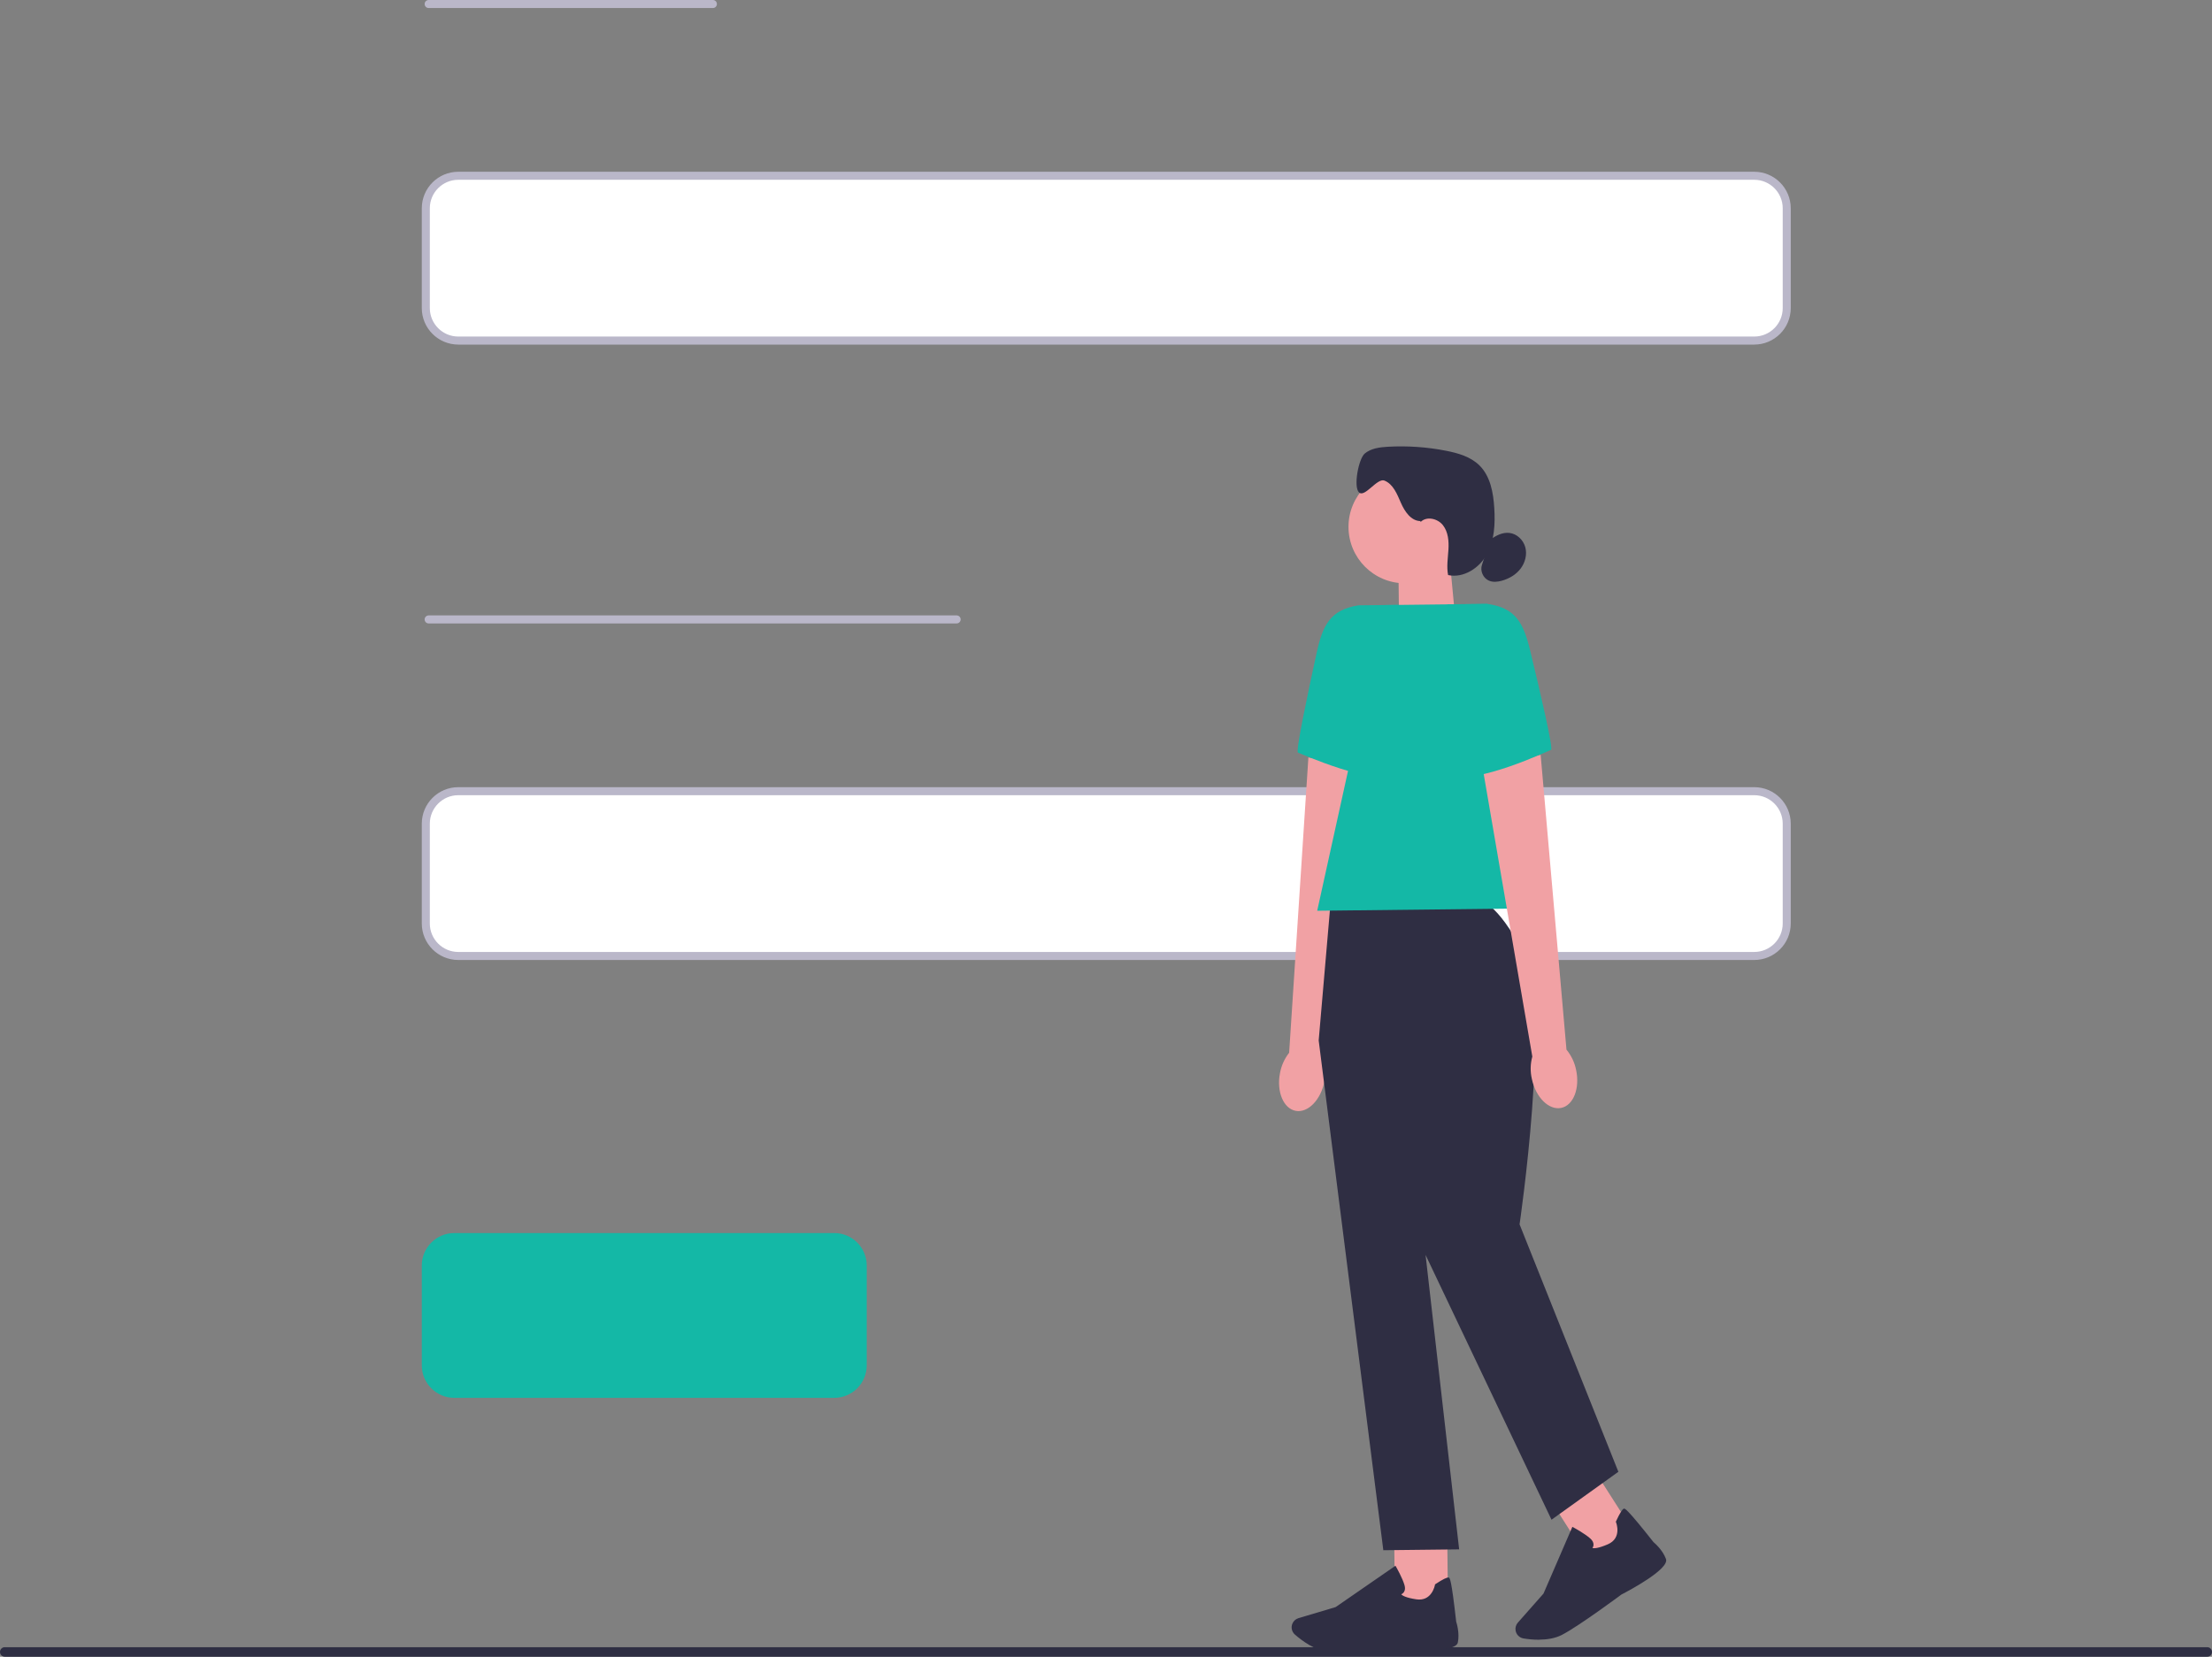 <svg xmlns="http://www.w3.org/2000/svg" xmlns:xlink="http://www.w3.org/1999/xlink" width="550.6" height="412.445" viewBox="0 0 550.6 412.445"><rect x="0" y="0" width="550.6" height="412.445" fill="#808080" stroke="none"/><path d="m550.6,411.255c0,.66-.53,1.19-1.19,1.19H1.19c-.66,0-1.19-.53-1.19-1.19s.53-1.19,1.19-1.19h548.22c.66,0,1.19.53,1.19,1.19Z" fill="#2e2e43" stroke-width="0"/><path d="m436.659,84.784H114.076c-4.459,0-8.086-3.627-8.086-8.086v-24.853c0-4.459,3.627-8.086,8.086-8.086h322.583c4.459,0,8.086,3.627,8.086,8.086v24.853c0,4.459-3.627,8.086-8.086,8.086Z" fill="#fff" stroke="#bab7c9" stroke-linecap="round" stroke-linejoin="round" stroke-width="2"/><path d="m436.659,237.99H114.076c-4.459,0-8.086-3.627-8.086-8.086v-24.853c0-4.459,3.627-8.086,8.086-8.086h322.583c4.459,0,8.086,3.627,8.086,8.086v24.853c0,4.459-3.627,8.086-8.086,8.086Z" fill="#fff" stroke="#bab7c9" stroke-linecap="round" stroke-linejoin="round" stroke-width="2"/><path d="m207.659,347.99h-94.583c-4.459,0-8.086-3.627-8.086-8.086v-24.853c0-4.459,3.627-8.086,8.086-8.086h94.583c4.459,0,8.086,3.627,8.086,8.086v24.853c0,4.459-3.627,8.086-8.086,8.086Z" fill="#14b8a6" stroke-width="0"/><line x1="106.698" y1="1" x2="177.448" y2="1" fill="none" stroke="#bab7c9" stroke-linecap="round" stroke-linejoin="round" stroke-width="2"/><line x1="106.698" y1="154.206" x2="238.123" y2="154.206" fill="none" stroke="#bab7c9" stroke-linecap="round" stroke-linejoin="round" stroke-width="2"/><rect x="390.511" y="369.323" width="13.204" height="18.73" transform="translate(-141.443 273.52) rotate(-32.59)" fill="#f1a1a4" stroke-width="0"/><polygon points="362.348 155.102 348.294 159.901 348.073 139.608 360.863 139.465 362.348 155.102" fill="#f1a1a4" stroke-width="0"/><circle cx="349.714" cy="131.157" r="14.054" fill="#f1a1a4" stroke-width="0"/><path d="m353.56,129.724c-2.348-.045-3.924-2.4-4.864-4.566-.94-2.153-1.907-4.644-4.092-5.519-1.79-.713-4.877,4.267-6.304,2.97-1.485-1.355-.13-8.438,1.42-9.715s3.677-1.55,5.675-1.673c4.897-.279,9.819.058,14.631,1.012,2.97.584,6.044,1.485,8.204,3.606,2.743,2.691,3.483,6.79,3.716,10.623.246,3.924.058,8.036-1.809,11.499-1.874,3.457-5.837,6.032-9.683,5.201-.409-2.082-.045-4.216.084-6.343.13-2.114-.058-4.397-1.368-6.07s-4.073-2.309-5.558-.798" fill="#2f2e43" stroke-width="0"/><path d="m370.902,134.4c1.394-1.044,3.061-1.926,4.793-1.732,1.874.201,3.47,1.732,3.969,3.548s-.019,3.826-1.154,5.331-2.841,2.503-4.657,3.016c-1.051.298-2.199.422-3.21,0-1.485-.623-2.302-2.497-1.738-4.008" fill="#2f2e43" stroke-width="0"/><path id="uuid-31bdf68e-d938-48b7-86ad-7ba8e8b265d3-91-89-41-120" d="m318.603,267.171c-.882,4.624.876,8.827,3.937,9.378,3.055.551,6.252-2.756,7.141-7.38.383-1.842.298-3.749-.246-5.558l10.811-72.482-14.566-2.568-4.793,73.52c-1.174,1.505-1.959,3.249-2.283,5.111h0v-.019h-0Z" fill="#f1a1a4" stroke-width="0"/><path d="m348.034,150.588l-9.923.11c-7.004,1.135-8.866,4.903-10.377,11.83-2.315,10.565-5.273,24.645-4.65,24.839.992.324,17.965,8.081,26.558,6.161l-1.602-42.94h-.006Z" fill="#14b8a6" stroke-width="0"/><rect x="347.122" y="381.034" width="13.204" height="18.73" transform="translate(-4.339 3.975) rotate(-.64)" fill="#f1a1a4" stroke-width="0"/><path d="m334.46,411.324c-1.394.019-2.62,0-3.554-.078-3.515-.279-6.881-2.834-8.587-4.326-.765-.668-1.018-1.758-.636-2.691h0c.272-.668.83-1.18,1.531-1.394l9.242-2.75,14.897-10.292.169.298c.065.11,1.569,2.75,2.082,4.54.195.681.156,1.245-.13,1.686-.195.305-.467.486-.687.597.272.279,1.128.85,3.762,1.239,3.826.571,4.598-3.411,4.624-3.58l.026-.136.11-.078c1.809-1.2,2.918-1.738,3.308-1.628.246.065.642.188,1.848,10.98.11.337.901,2.815.409,5.201-.532,2.594-11.849,1.822-14.106,1.647-.065.006-8.522.707-14.32.765h.019-.006v0Z" fill="#2f2e43" stroke-width="0"/><path d="m383.212,408.211c-1.55.019-2.977-.156-3.995-.324-.999-.169-1.79-.953-1.959-1.952h0c-.13-.72.084-1.44.558-1.985l6.382-7.225,7.186-16.616.305.162c.11.058,2.782,1.505,4.17,2.75.525.473.791.973.791,1.505,0,.363-.136.662-.272.863.383.091,1.407.117,3.846-.94,3.548-1.544,2.095-5.331,2.03-5.48l-.052-.13.058-.117c.901-1.972,1.563-3.022,1.946-3.139.246-.065.642-.188,7.38,8.334.272.227,2.257,1.907,3.1,4.19.914,2.484-9.08,7.815-11.103,8.859-.058.052-10.507,7.815-14.8,10.04-1.706.882-3.736,1.174-5.584,1.187l.019.019h-.006v0Z" fill="#2f2e43" stroke-width="0"/><path d="m368.178,224.185l-36.967.409-2.97,34.425,16.09,126.908,18.873-.214-8.36-73.305,31.351,65.925,16.642-11.933-24.593-61.599s7.945-53.985,1.083-67.332c-6.855-13.347-11.142-13.302-11.142-13.302v.019h-.006v0Z" fill="#2f2e43" stroke-width="0"/><polygon points="386.584 226.079 327.871 226.734 344.642 150.633 370.228 150.341 386.584 226.079" fill="#14b8a6" stroke-width="0"/><path id="uuid-0d1d7be6-7e67-43a2-9b15-a4bbed67d7bc-92-90-42-121" d="m392.317,266.354c.986,4.611-.681,8.846-3.723,9.462-3.048.623-6.317-2.614-7.296-7.225-.422-1.835-.383-3.742.117-5.565l-12.426-72.229,14.502-2.893,6.427,73.403c1.206,1.479,2.03,3.21,2.4,5.059h0v-.013Z" fill="#f1a1a4" stroke-width="0"/><path d="m360.311,150.452l9.923-.11c7.024.986,8.969,4.708,10.643,11.603,2.549,10.513,5.811,24.515,5.201,24.729-.992.337-17.777,8.47-26.409,6.745l.655-42.966h-.013Z" fill="#14b8a6" stroke-width="0"/></svg>